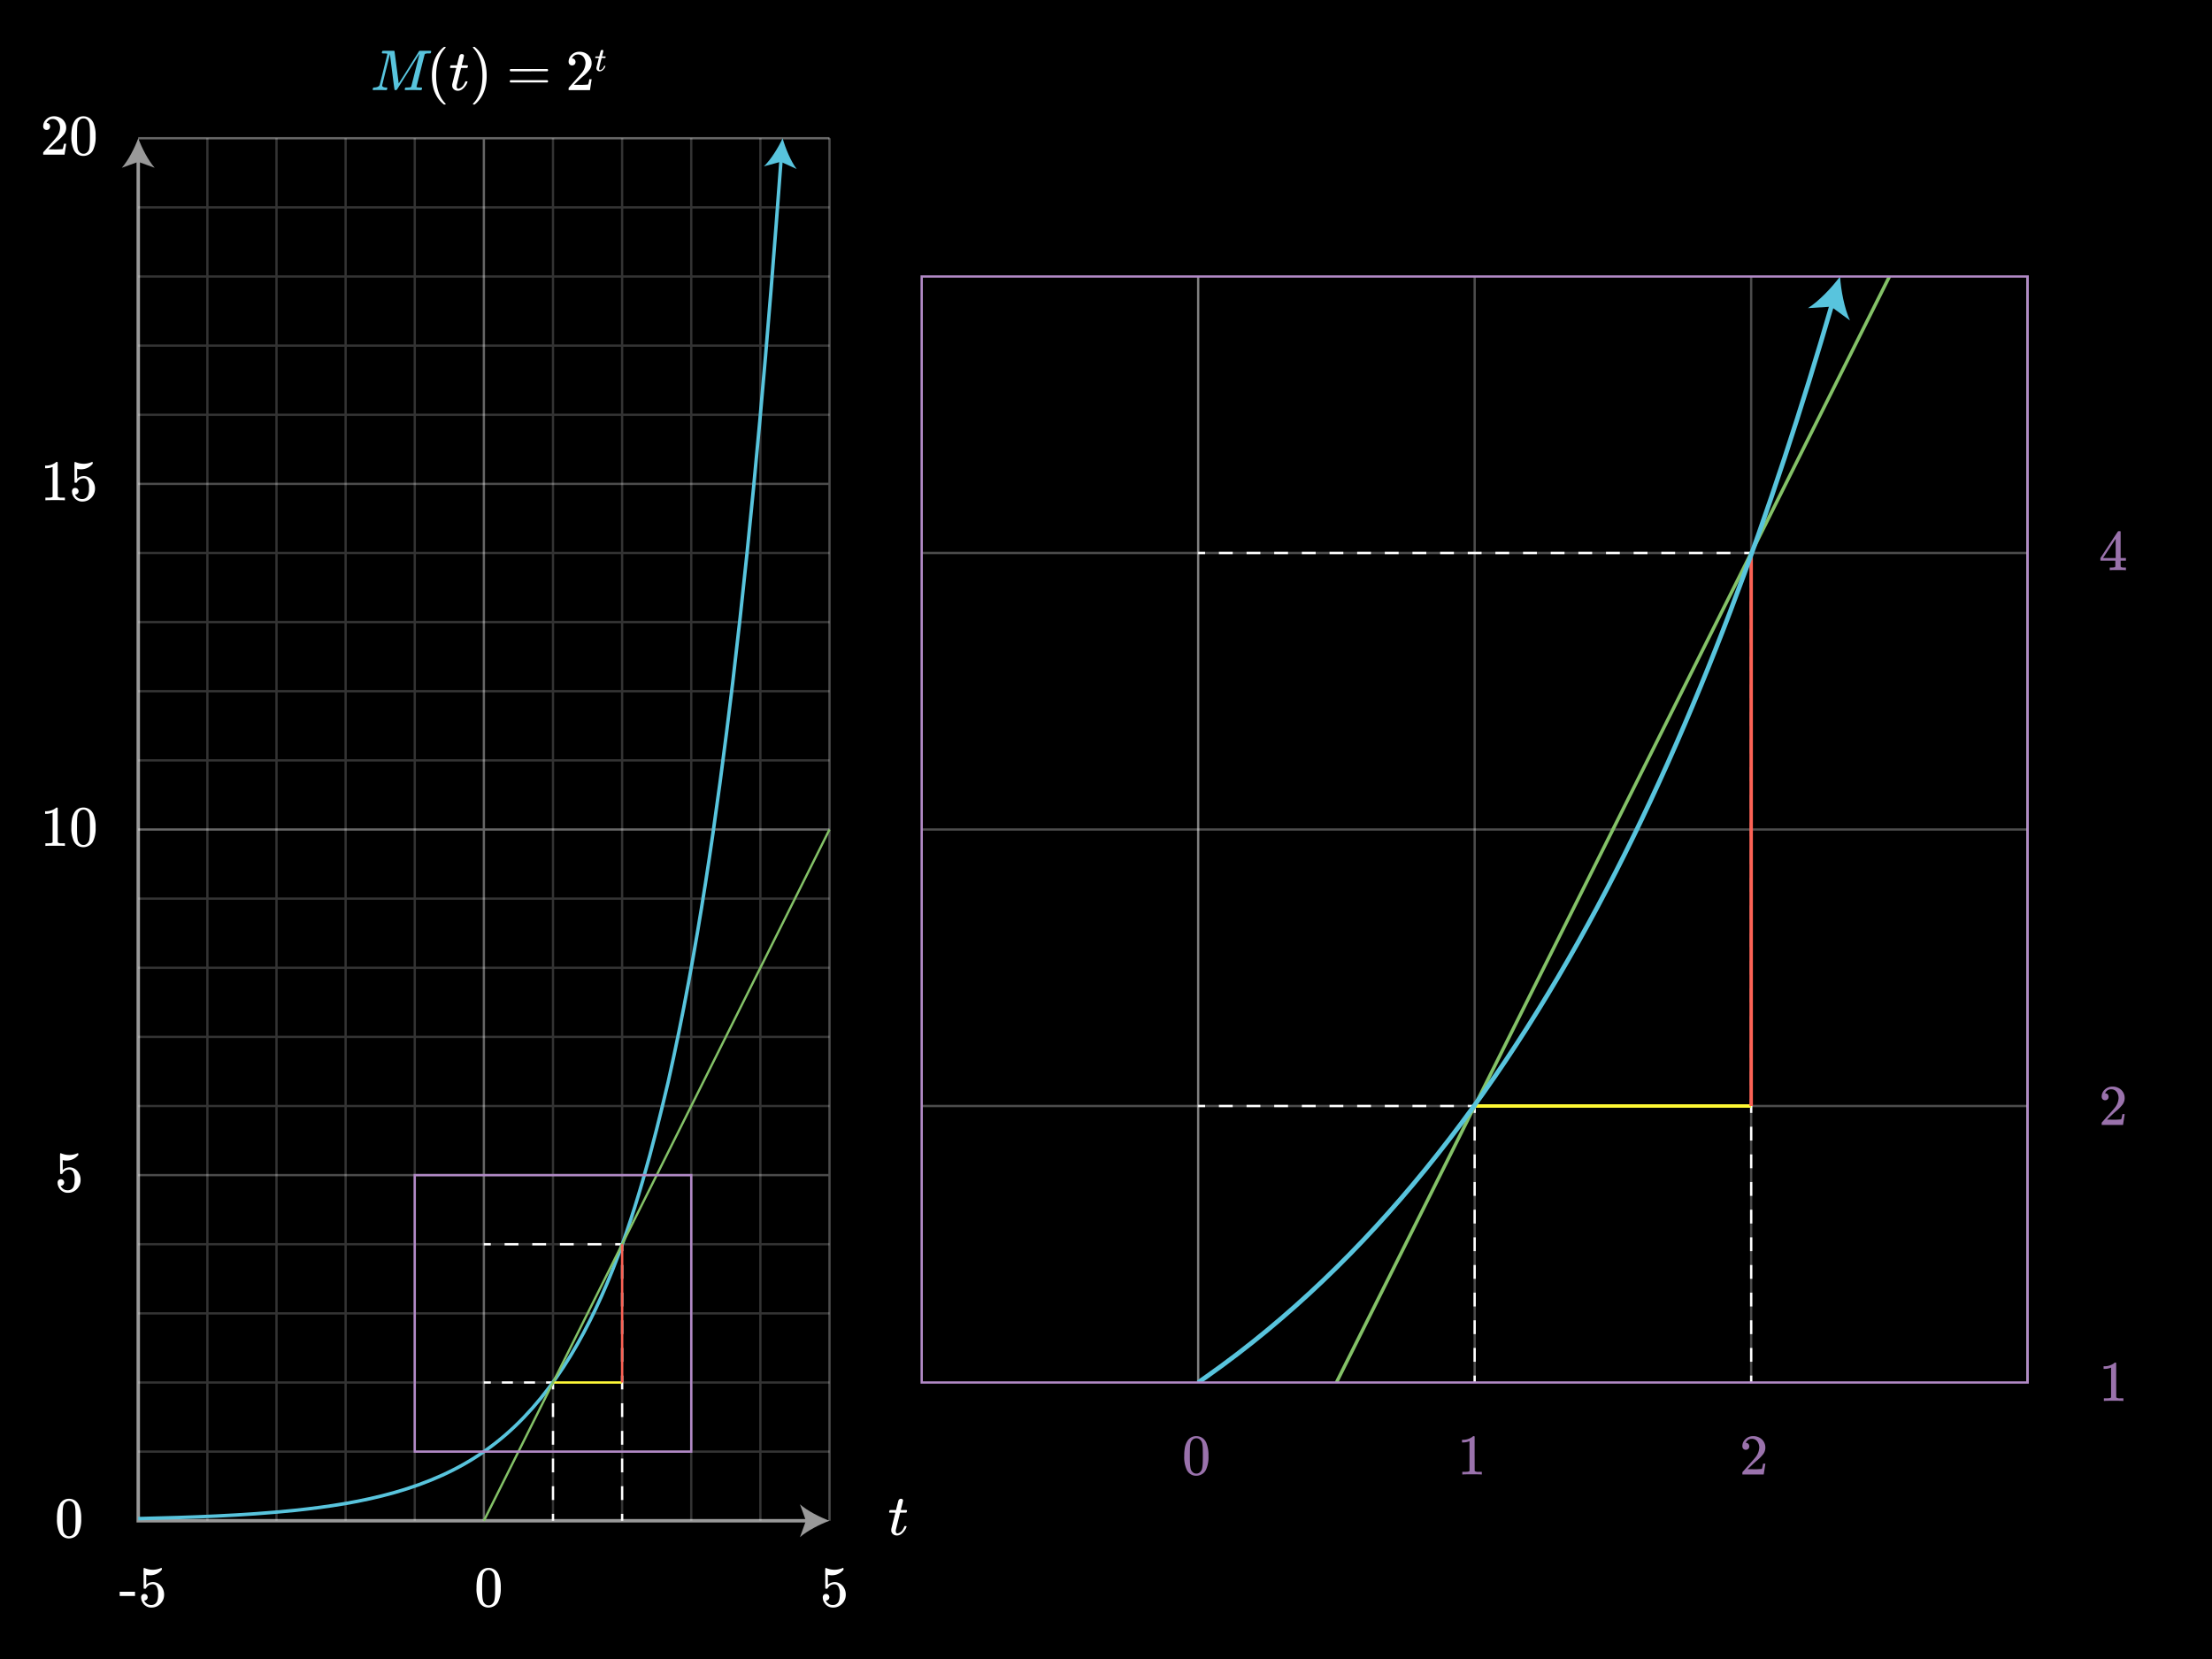 <svg xmlns="http://www.w3.org/2000/svg" xmlns:xlink="http://www.w3.org/1999/xlink" width="960" height="720" viewBox="0 0 960 720"><defs><style>.a,.c,.g,.j,.k,.l,.n,.o,.p,.q,.s,.t,.u,.v,.w,.x{fill:none;}.a{stroke:#b189c6;}.a,.j,.k,.l,.o,.p,.q,.u,.v,.w{stroke-miterlimit:10;}.b{opacity:0.2;}.c,.g,.j,.k,.l,.s,.t{stroke:#fff;}.c,.g,.n,.s,.t,.x{stroke-miterlimit:120;}.d,.s{opacity:0.3;}.e{opacity:0.4;}.f{opacity:0.6;}.g,.n,.u,.v,.w{stroke-width:1.5px;}.h{fill:#fff;}.i{fill:#58c4dd;}.k{stroke-dasharray:6 6;}.l{stroke-dasharray:4.8 4.8;}.m{isolation:isolate;}.n,.x{stroke:#58c4dd;}.o,.u{stroke:#fff933;}.p,.v{stroke:#83c167;}.q,.w{stroke:#fc6255;}.r{clip-path:url(#a);}.t{opacity:0.5;}.x{stroke-width:2px;}.y{fill:#9a72ac;}</style><clipPath id="a"><rect class="a" x="400" y="120" width="480" height="480"/></clipPath></defs><rect width="960" height="720"/><g class="b"><line class="c" x1="90" y1="60" x2="90" y2="660"/><line class="c" x1="120" y1="60" x2="120" y2="660"/><line class="c" x1="150" y1="60" x2="150" y2="660"/><line class="c" x1="180" y1="60" x2="180" y2="660"/><line class="c" x1="240" y1="60" x2="240" y2="660"/><line class="c" x1="270" y1="60" x2="270" y2="660"/><line class="c" x1="300" y1="60" x2="300" y2="660"/><line class="c" x1="330" y1="60" x2="330" y2="660"/><line class="c" x1="60" y1="90" x2="360" y2="90"/><line class="c" x1="60" y1="120" x2="360" y2="120"/><line class="c" x1="60" y1="150" x2="360" y2="150"/><line class="c" x1="60" y1="180" x2="360" y2="180"/><line class="c" x1="60" y1="240" x2="360" y2="240"/><line class="c" x1="60" y1="270" x2="360" y2="270"/><line class="c" x1="60" y1="300" x2="360" y2="300"/><line class="c" x1="60" y1="330" x2="360" y2="330"/><line class="c" x1="60" y1="390" x2="360" y2="390"/><line class="c" x1="60" y1="420" x2="360" y2="420"/><line class="c" x1="60" y1="450" x2="360" y2="450"/><line class="c" x1="60" y1="480" x2="360" y2="480"/><line class="c" x1="60" y1="540" x2="360" y2="540"/><line class="c" x1="60" y1="570" x2="360" y2="570"/><line class="c" x1="60" y1="600" x2="360" y2="600"/><line class="c" x1="60" y1="630" x2="360" y2="630"/></g><g class="d"><line class="c" x1="360" y1="60" x2="360" y2="660"/><line class="c" x1="60" y1="210" x2="360" y2="210"/><line class="c" x1="60" y1="510" x2="360" y2="510"/></g><g class="e"><line class="c" x1="210" y1="60" x2="210" y2="660"/><line class="c" x1="60" y1="60" x2="360" y2="60"/><line class="c" x1="60" y1="360" x2="360" y2="360"/></g><g class="f"><polyline class="g" points="350.947 660 60 660 60 69.053"/><path class="h" d="M360,660c-4.26-1.581-9.545-4.277-12.821-7.134l2.58,7.134-2.58,7.132C350.455,664.276,355.74,661.579,360,660Z"/><path class="h" d="M60,60c1.581,4.26,4.277,9.545,7.134,12.821L60,70.241l-7.132,2.58C55.724,69.545,58.421,64.26,60,60Z"/></g><path class="i" d="M167.534,39.115q-.35,0-1.211-.025c-.576-.016-1.088-.025-1.539-.025q-1.8,0-2.224.025a2.069,2.069,0,0,1-.675-.025.211.211,0,0,1-.15-.225,2.53,2.53,0,0,1,.088-.363,3.175,3.175,0,0,1,.112-.362q.049-.15.55-.15,1.8-.1,2.224-1,.1-.15,1.739-6.713t1.636-6.862c0-.066-.024-.1-.074-.1h-.051a6.966,6.966,0,0,0-1.3-.1,4.146,4.146,0,0,1-.75-.037.262.262,0,0,1-.174-.163.9.9,0,0,1,.025-.35,1.53,1.53,0,0,1,.225-.55q.073-.05,2.549-.05,1.976,0,2.289.012c.208.009.336.046.386.113q.025.1.926,7.038t.9,6.987a3.334,3.334,0,0,0,.3-.438q.3-.462.813-1.275t1.176-1.85q.662-1.037,1.386-2.2t1.45-2.325q.726-1.161,1.388-2.212l1.175-1.862q.513-.813.812-1.313l.3-.475c.017-.017.046-.041.088-.075s.07-.058.088-.075l.149-.05h2.4q2.4,0,2.474.05a.238.238,0,0,1,.1.2,2.46,2.46,0,0,1-.075.387,2.926,2.926,0,0,0-.075.363q-.1.15-.925.15a4.219,4.219,0,0,0-1.55.175.453.453,0,0,0-.176.175q-.075.126-1.812,7.075t-1.738,7.025c0,.116.026.184.076.2a6.979,6.979,0,0,0,1.375.125h.775a.889.889,0,0,1,.149.275,1.666,1.666,0,0,1-.174.75.548.548,0,0,1-.4.125q-.425,0-1.474-.025t-1.85-.025q-.777,0-1.788.013t-1.388.012c-.217,0-.349-.042-.4-.125a.926.926,0,0,1,.024-.475q.1-.4.2-.462a1.477,1.477,0,0,1,.576-.063q.675,0,1.5-.075a.662.662,0,0,0,.474-.3q.049-.1.95-3.663t1.776-7.062q.875-3.5.875-3.525-2.2,3.476-4.851,7.725l-4.925,7.825a.807.807,0,0,1-.6.225c-.25,0-.4-.058-.45-.175q-.075-.124-.963-7.15t-1.037-8.275Q165.86,36.891,165.86,37.14q.148.825,1.8.825h.25a.475.475,0,0,1,.175.225,1.168,1.168,0,0,1-.074.45q-.1.4-.2.45A1.184,1.184,0,0,1,167.534,39.115Z"/><path class="h" d="M193.435,45.14c0,.15-.151.225-.45.225h-.326l-.7-.6q-4.5-4.1-4.5-11.9a20.133,20.133,0,0,1,.726-5.575,13.475,13.475,0,0,1,3.774-6.325c.117-.1.25-.213.4-.338s.25-.212.3-.262h.326a.593.593,0,0,1,.375.075.22.22,0,0,1,.075.15q0,.1-.276.375-3.875,4.1-3.875,11.9t3.875,11.9Q193.435,45.04,193.435,45.14Z"/><path class="h" d="M195.485,29.49c-.118-.116-.176-.2-.176-.25a1.951,1.951,0,0,1,.088-.412,1.641,1.641,0,0,1,.112-.338.246.246,0,0,1,.237-.138q.188-.012,1.263-.012h1.325l.475-2q.525-2.025.6-2.175a1.136,1.136,0,0,1,1.15-.7.967.967,0,0,1,.562.225.654.654,0,0,1,.239.525,15.9,15.9,0,0,1-.476,2.125c-.066.284-.145.6-.237.938s-.162.6-.213.762l-.05.25a5.851,5.851,0,0,0,1.25.05h1.275c.117.117.175.208.175.275a1.18,1.18,0,0,1-.325.875h-2.675l-.9,3.625q-.924,3.724-.949,3.925a1.947,1.947,0,0,0-.026.375q0,1.05.675,1.05a1.529,1.529,0,0,0,.3-.025,3.592,3.592,0,0,0,2.275-2,5.347,5.347,0,0,0,.45-.925.309.309,0,0,1,.125-.187,1.066,1.066,0,0,1,.375-.038q.5,0,.5.2a1.41,1.41,0,0,1-.1.3,5.893,5.893,0,0,1-.887,1.613,6.574,6.574,0,0,1-1.238,1.287,3.211,3.211,0,0,1-1.975.7,2.544,2.544,0,0,1-1.537-.463,2.254,2.254,0,0,1-.863-1.212,3.161,3.161,0,0,1-.05-.675v-.45l.875-3.5q.875-3.525.9-3.55a6.075,6.075,0,0,0-1.275-.05Z"/><path class="h" d="M205.359,20.39l.1-.025h.551l.7.6q4.5,4.1,4.5,11.9a19.737,19.737,0,0,1-.724,5.55,13.49,13.49,0,0,1-3.776,6.35c-.116.1-.25.212-.4.337s-.25.213-.3.263h-.3a.933.933,0,0,1-.386-.05c-.059-.033-.088-.117-.088-.25.016-.017.108-.125.275-.325q3.875-4.026,3.875-11.875T205.509,20.99c-.167-.2-.259-.308-.275-.325A.293.293,0,0,1,205.359,20.39Z"/><path class="h" d="M221.234,30.44a.544.544,0,0,1,.349-.5h15.925a.547.547,0,0,1,.375.5.565.565,0,0,1-.35.475l-7.95.025h-7.95A.5.5,0,0,1,221.234,30.44Zm0,4.85a.5.5,0,0,1,.4-.5h15.9a.963.963,0,0,0,.113.087,1.4,1.4,0,0,1,.125.1.412.412,0,0,1,.075.125.492.492,0,0,1,.037.188.548.548,0,0,1-.375.5H221.583A.545.545,0,0,1,221.234,35.29Z"/><path class="h" d="M248.283,28.39a1.394,1.394,0,0,1-1.1-.45,1.59,1.59,0,0,1-.4-1.1,4.1,4.1,0,0,1,1.363-3.088,4.584,4.584,0,0,1,3.262-1.287,5.419,5.419,0,0,1,3.563,1.162,4.883,4.883,0,0,1,1.737,3.038,7.356,7.356,0,0,1,.05.825,4.723,4.723,0,0,1-.875,2.725,16.591,16.591,0,0,1-2.824,2.875q-.9.775-2.5,2.3l-1.476,1.4,1.9.025a29.862,29.862,0,0,0,4.174-.125c.067-.017.151-.191.25-.525a15.484,15.484,0,0,0,.35-1.7V34.39h1v.075l-.7,4.575v.075h-9.276V38.64a1.694,1.694,0,0,1,.05-.575q.025-.025,2.1-2.375,2.724-3.025,3.5-4a7.253,7.253,0,0,0,1.675-4.175,4.377,4.377,0,0,0-.863-2.763,2.88,2.88,0,0,0-2.413-1.112,2.742,2.742,0,0,0-2.349,1.3c-.034.066-.084.158-.151.275a.539.539,0,0,0-.075.15c0,.016.042.025.125.025a1.274,1.274,0,0,1,1.013.45,1.556,1.556,0,0,1,.387,1.05,1.493,1.493,0,0,1-.412,1.063A1.423,1.423,0,0,1,248.283,28.39Z"/><path class="h" d="M258.412,25.178c-.068-.067-.1-.116-.1-.145a1.1,1.1,0,0,1,.051-.241.972.972,0,0,1,.065-.2.144.144,0,0,1,.139-.08c.072,0,.318-.007.735-.007h.773l.277-1.166q.306-1.18.349-1.268a.663.663,0,0,1,.671-.408.562.562,0,0,1,.329.131.384.384,0,0,1,.137.306,9.232,9.232,0,0,1-.276,1.239c-.039.165-.085.348-.139.546s-.1.348-.124.445l-.029.146a3.405,3.405,0,0,0,.729.029h.744c.067.068.1.121.1.16a.689.689,0,0,1-.189.51h-1.56l-.524,2.114q-.54,2.172-.554,2.288A1.17,1.17,0,0,0,260,29.8q0,.614.394.613a.892.892,0,0,0,.175-.015A2.1,2.1,0,0,0,261.9,29.23a3.184,3.184,0,0,0,.262-.539.173.173,0,0,1,.073-.109.628.628,0,0,1,.219-.022c.194,0,.292.039.292.116a.812.812,0,0,1-.059.175,3.422,3.422,0,0,1-.518.941,3.824,3.824,0,0,1-.721.75,1.877,1.877,0,0,1-1.152.408,1.485,1.485,0,0,1-.9-.27,1.32,1.32,0,0,1-.5-.707,1.786,1.786,0,0,1-.029-.393v-.262l.509-2.041q.51-2.055.525-2.069a3.473,3.473,0,0,0-.743-.03Z"/><path class="h" d="M386.035,656.494c-.116-.117-.174-.2-.174-.25a1.968,1.968,0,0,1,.088-.413,1.576,1.576,0,0,1,.112-.337.246.246,0,0,1,.237-.138q.188-.012,1.263-.012h1.325l.475-2q.525-2.025.6-2.176a1.134,1.134,0,0,1,1.15-.7.963.963,0,0,1,.562.225.653.653,0,0,1,.237.525,15.788,15.788,0,0,1-.474,2.125c-.067.283-.147.6-.237.938s-.164.595-.213.761l-.05.25a5.787,5.787,0,0,0,1.25.051h1.275c.116.116.175.208.175.275a1.181,1.181,0,0,1-.325.875h-2.675l-.9,3.625q-.925,3.724-.951,3.924a2.166,2.166,0,0,0-.024.375q0,1.052.675,1.051a1.61,1.61,0,0,0,.3-.025,3.6,3.6,0,0,0,2.275-2,5.4,5.4,0,0,0,.45-.926.3.3,0,0,1,.125-.187,1.092,1.092,0,0,1,.375-.038q.5,0,.5.2a1.411,1.411,0,0,1-.1.3,5.9,5.9,0,0,1-.888,1.614,6.571,6.571,0,0,1-1.237,1.287,3.212,3.212,0,0,1-1.975.7,2.551,2.551,0,0,1-1.538-.462,2.258,2.258,0,0,1-.862-1.212,3.112,3.112,0,0,1-.05-.676v-.449l.875-3.5q.875-3.525.9-3.551a6.244,6.244,0,0,0-1.275-.049Z"/><line class="j" x1="270" y1="660" x2="270" y2="657"/><line class="k" x1="270" y1="651" x2="270" y2="546"/><polyline class="j" points="270 543 270 540 267 540"/><line class="k" x1="261" y1="540" x2="216" y2="540"/><line class="j" x1="213" y1="540" x2="210" y2="540"/><line class="j" x1="210" y1="600" x2="213" y2="600"/><line class="l" x1="217.8" y1="600" x2="234.6" y2="600"/><polyline class="j" points="237 600 240 600 240 603"/><line class="k" x1="240" y1="609" x2="240" y2="654"/><line class="j" x1="240" y1="657" x2="240" y2="660"/><g class="m"><path class="h" d="M51.944,692.644v-1.825h6.649v1.825Z"/><path class="h" d="M62.668,691.769a1.376,1.376,0,0,1,1.013.412,1.408,1.408,0,0,1,.412,1.037,1.291,1.291,0,0,1-.425.976,1.353,1.353,0,0,1-.95.4h-.175l.075.125a3.233,3.233,0,0,0,1.151,1.325,3.164,3.164,0,0,0,1.824.526,2.658,2.658,0,0,0,2.551-1.5,7.638,7.638,0,0,0,.474-3.2,6.223,6.223,0,0,0-.674-3.475,1.967,1.967,0,0,0-1.6-.825,3.217,3.217,0,0,0-2.949,1.7.491.491,0,0,1-.188.212,1.1,1.1,0,0,1-.363.038c-.283,0-.441-.051-.475-.15q-.05-.1-.049-4.375,0-.75-.013-1.776t-.013-1.3q0-1.4.151-1.4a.145.145,0,0,1,.1-.051l.45.151a8.887,8.887,0,0,0,3.326.65,8.5,8.5,0,0,0,3.4-.7.782.782,0,0,1,.325-.1c.134,0,.2.151.2.45v.326a6.389,6.389,0,0,1-5.125,2.424,6.019,6.019,0,0,1-1.4-.149l-.25-.051v4.3a4.288,4.288,0,0,1,3.95-1.025,4.734,4.734,0,0,1,2.738,1.9,5.74,5.74,0,0,1,1.062,3.449,5.47,5.47,0,0,1-1.587,3.926,5.213,5.213,0,0,1-3.913,1.649,4.166,4.166,0,0,1-2.675-.875,2.771,2.771,0,0,1-.825-.825,4.419,4.419,0,0,1-.949-2.224c0-.05,0-.129-.013-.238s-.013-.187-.013-.237a1.484,1.484,0,0,1,.4-1.1A1.384,1.384,0,0,1,62.668,691.769Z"/></g><g class="m"><path class="h" d="M208.231,682.494a4.412,4.412,0,0,1,3.825-2.026,4.611,4.611,0,0,1,3.2,1.25,5.47,5.47,0,0,1,1.151,1.7,14.324,14.324,0,0,1,.924,5.7,13.038,13.038,0,0,1-1.075,5.924,4.337,4.337,0,0,1-2.05,2.1,4.708,4.708,0,0,1-2.125.524,4.4,4.4,0,0,1-4.2-2.625,13.038,13.038,0,0,1-1.075-5.924,19.524,19.524,0,0,1,.312-3.838A8.388,8.388,0,0,1,208.231,682.494Zm5.625-.3a2.3,2.3,0,0,0-1.775-.8,2.38,2.38,0,0,0-1.8.8,2.985,2.985,0,0,0-.75,1.4,15.365,15.365,0,0,0-.25,2.851c0,.1-.005.425-.013.974s-.013,1.009-.013,1.375q0,2.4.05,3.351a14.247,14.247,0,0,0,.3,2.512,2.846,2.846,0,0,0,.75,1.312,2.217,2.217,0,0,0,1.725.75,2.194,2.194,0,0,0,1.7-.75,2.846,2.846,0,0,0,.75-1.312,14.468,14.468,0,0,0,.3-2.512q.051-.951.05-3.351,0-.549-.013-1.375c-.008-.549-.012-.875-.012-.974a15.365,15.365,0,0,0-.25-2.851A3,3,0,0,0,213.856,682.194Z"/></g><g class="m"><path class="h" d="M358.506,691.769a1.377,1.377,0,0,1,1.013.412,1.412,1.412,0,0,1,.412,1.037,1.291,1.291,0,0,1-.425.976,1.353,1.353,0,0,1-.95.4h-.175l.075.125a3.237,3.237,0,0,0,1.15,1.325,3.167,3.167,0,0,0,1.825.526,2.655,2.655,0,0,0,2.55-1.5,7.634,7.634,0,0,0,.475-3.2,6.232,6.232,0,0,0-.674-3.475,1.967,1.967,0,0,0-1.6-.825,3.219,3.219,0,0,0-2.95,1.7.479.479,0,0,1-.188.212,1.1,1.1,0,0,1-.362.038c-.283,0-.441-.051-.475-.15q-.051-.1-.049-4.375,0-.75-.013-1.776t-.013-1.3q0-1.4.151-1.4a.145.145,0,0,1,.1-.051l.45.151a8.887,8.887,0,0,0,3.326.65,8.5,8.5,0,0,0,3.4-.7.778.778,0,0,1,.325-.1c.133,0,.2.151.2.45v.326a6.39,6.39,0,0,1-5.125,2.424,6.019,6.019,0,0,1-1.4-.149l-.25-.051v4.3a4.622,4.622,0,0,1,2.925-1.15,4.669,4.669,0,0,1,1.025.125,4.732,4.732,0,0,1,2.737,1.9,5.747,5.747,0,0,1,1.063,3.449,5.47,5.47,0,0,1-1.587,3.926,5.216,5.216,0,0,1-3.913,1.649,4.166,4.166,0,0,1-2.675-.875,2.771,2.771,0,0,1-.825-.825,4.429,4.429,0,0,1-.95-2.224c0-.05,0-.129-.012-.238s-.013-.187-.013-.237a1.488,1.488,0,0,1,.4-1.1A1.388,1.388,0,0,1,358.506,691.769Z"/></g><g class="m"><path class="h" d="M20.249,56.394a1.394,1.394,0,0,1-1.1-.45,1.6,1.6,0,0,1-.4-1.1,4.1,4.1,0,0,1,1.363-3.087,4.585,4.585,0,0,1,3.262-1.288,5.421,5.421,0,0,1,3.563,1.163,4.882,4.882,0,0,1,1.737,3.037,7.635,7.635,0,0,1,.051.826,4.728,4.728,0,0,1-.875,2.724,16.607,16.607,0,0,1-2.825,2.875q-.9.777-2.5,2.3l-1.476,1.4,1.9.026a30.064,30.064,0,0,0,4.174-.125c.067-.017.151-.192.25-.526a15.574,15.574,0,0,0,.351-1.7v-.074h1v.074l-.7,4.575v.076H18.749v-.475a1.69,1.69,0,0,1,.05-.575q.026-.025,2.1-2.375,2.724-3.026,3.5-4a7.253,7.253,0,0,0,1.675-4.175,4.373,4.373,0,0,0-.863-2.763A2.881,2.881,0,0,0,22.8,51.644a2.741,2.741,0,0,0-2.349,1.3c-.034.066-.084.158-.151.274a.533.533,0,0,0-.074.151c0,.016.041.025.125.025a1.271,1.271,0,0,1,1.012.449,1.565,1.565,0,0,1,.387,1.051,1.5,1.5,0,0,1-.412,1.063A1.427,1.427,0,0,1,20.249,56.394Z"/><path class="h" d="M32.4,52.494a4.41,4.41,0,0,1,3.825-2.026,4.609,4.609,0,0,1,3.2,1.25,5.452,5.452,0,0,1,1.151,1.7,14.324,14.324,0,0,1,.924,5.7,13.038,13.038,0,0,1-1.075,5.924,4.333,4.333,0,0,1-2.05,2.1,4.705,4.705,0,0,1-2.125.524,4.406,4.406,0,0,1-4.2-2.625,13.04,13.04,0,0,1-1.074-5.924,19.447,19.447,0,0,1,.312-3.838A8.367,8.367,0,0,1,32.4,52.494Zm5.625-.3a2.307,2.307,0,0,0-1.776-.8,2.38,2.38,0,0,0-1.8.8,2.985,2.985,0,0,0-.75,1.4,15.365,15.365,0,0,0-.25,2.851c0,.1,0,.425-.013.974s-.013,1.009-.013,1.375q0,2.4.051,3.351a14.15,14.15,0,0,0,.3,2.512,2.829,2.829,0,0,0,.75,1.312,2.215,2.215,0,0,0,1.724.75,2.192,2.192,0,0,0,1.7-.75,2.846,2.846,0,0,0,.75-1.312,14.369,14.369,0,0,0,.3-2.512q.051-.951.05-3.351,0-.549-.012-1.375c-.008-.549-.012-.875-.012-.974a15.546,15.546,0,0,0-.25-2.851A3.021,3.021,0,0,0,38.025,52.194Z"/></g><g class="m"><path class="h" d="M27.9,217.119q-.426-.075-3.976-.076-3.5,0-3.925.076h-.3v-1.151h.65a14.162,14.162,0,0,0,1.875-.074,1.623,1.623,0,0,0,.6-.3V202.668a.62.62,0,0,0-.2.076,7.358,7.358,0,0,1-2.575.474h-.474v-1.149h.474a6.964,6.964,0,0,0,3.5-.95,3.435,3.435,0,0,0,.776-.576c.033-.049.132-.075.3-.075a.63.63,0,0,1,.425.151v7.474l.026,7.5a2.419,2.419,0,0,0,1.625.375h1.474v1.151Z"/><path class="h" d="M32.674,211.769a1.376,1.376,0,0,1,1.013.412,1.409,1.409,0,0,1,.413,1.037,1.292,1.292,0,0,1-.426.976,1.352,1.352,0,0,1-.949.4h-.176l.075.125a3.24,3.24,0,0,0,1.151,1.325,3.167,3.167,0,0,0,1.825.526,2.656,2.656,0,0,0,2.55-1.5,7.638,7.638,0,0,0,.474-3.2,6.223,6.223,0,0,0-.674-3.475,1.967,1.967,0,0,0-1.6-.825,3.217,3.217,0,0,0-2.95,1.7.491.491,0,0,1-.188.212,1.1,1.1,0,0,1-.362.038c-.284,0-.442-.051-.476-.15q-.05-.1-.049-4.375,0-.75-.013-1.776t-.013-1.3q0-1.4.151-1.4a.145.145,0,0,1,.1-.051l.45.151a8.887,8.887,0,0,0,3.326.65,8.5,8.5,0,0,0,3.4-.7.774.774,0,0,1,.324-.1c.134,0,.2.151.2.45v.326a6.389,6.389,0,0,1-5.125,2.424,6,6,0,0,1-1.4-.149l-.25-.051v4.3a4.286,4.286,0,0,1,3.949-1.025,4.734,4.734,0,0,1,2.738,1.9,5.747,5.747,0,0,1,1.063,3.449,5.466,5.466,0,0,1-1.588,3.926,5.214,5.214,0,0,1-3.912,1.649,4.167,4.167,0,0,1-2.676-.875,2.756,2.756,0,0,1-.824-.825,4.42,4.42,0,0,1-.95-2.224c0-.05,0-.129-.013-.238s-.013-.187-.013-.237a1.488,1.488,0,0,1,.4-1.1A1.387,1.387,0,0,1,32.674,211.769Z"/></g><g class="m"><path class="h" d="M27.9,367.119q-.426-.075-3.976-.076-3.5,0-3.925.076h-.3v-1.151h.65a14.162,14.162,0,0,0,1.875-.074,1.623,1.623,0,0,0,.6-.3V352.668a.62.62,0,0,0-.2.076,7.358,7.358,0,0,1-2.575.474h-.474v-1.149h.474a6.964,6.964,0,0,0,3.5-.95,3.435,3.435,0,0,0,.776-.576c.033-.049.132-.075.3-.075a.63.63,0,0,1,.425.151v7.474l.026,7.5a2.419,2.419,0,0,0,1.625.375h1.474v1.151Z"/><path class="h" d="M32.4,352.494a4.41,4.41,0,0,1,3.825-2.026,4.609,4.609,0,0,1,3.2,1.25,5.452,5.452,0,0,1,1.151,1.7,14.324,14.324,0,0,1,.924,5.7,13.038,13.038,0,0,1-1.075,5.924,4.333,4.333,0,0,1-2.05,2.1,4.705,4.705,0,0,1-2.125.524,4.406,4.406,0,0,1-4.2-2.625,13.04,13.04,0,0,1-1.074-5.924,19.447,19.447,0,0,1,.312-3.838A8.367,8.367,0,0,1,32.4,352.494Zm5.625-.3a2.307,2.307,0,0,0-1.776-.8,2.38,2.38,0,0,0-1.8.8,2.985,2.985,0,0,0-.75,1.4,15.365,15.365,0,0,0-.25,2.851c0,.1,0,.425-.013.974s-.013,1.009-.013,1.375q0,2.4.051,3.351a14.15,14.15,0,0,0,.3,2.512,2.829,2.829,0,0,0,.75,1.312,2.215,2.215,0,0,0,1.724.75,2.192,2.192,0,0,0,1.7-.75,2.846,2.846,0,0,0,.75-1.312,14.369,14.369,0,0,0,.3-2.512q.051-.951.05-3.351,0-.549-.012-1.375c-.008-.549-.012-.875-.012-.974a15.546,15.546,0,0,0-.25-2.851A3.021,3.021,0,0,0,38.025,352.194Z"/></g><g class="m"><path class="h" d="M26.425,511.769a1.375,1.375,0,0,1,1.012.412,1.409,1.409,0,0,1,.413,1.037,1.291,1.291,0,0,1-.425.976,1.355,1.355,0,0,1-.95.4H26.3l.074.125a3.24,3.24,0,0,0,1.151,1.325,3.167,3.167,0,0,0,1.825.526,2.656,2.656,0,0,0,2.55-1.5,7.638,7.638,0,0,0,.474-3.2,6.223,6.223,0,0,0-.674-3.475,1.964,1.964,0,0,0-1.6-.825,3.218,3.218,0,0,0-2.95,1.7.479.479,0,0,1-.188.212,1.1,1.1,0,0,1-.362.038c-.284,0-.442-.051-.476-.15q-.049-.1-.049-4.375,0-.75-.013-1.776t-.012-1.3q0-1.4.15-1.4a.149.149,0,0,1,.1-.051l.449.151a8.891,8.891,0,0,0,3.326.65,8.5,8.5,0,0,0,3.4-.7.778.778,0,0,1,.325-.1c.133,0,.2.151.2.45v.326a6.389,6.389,0,0,1-5.125,2.424,6.016,6.016,0,0,1-1.4-.149l-.25-.051v4.3a4.622,4.622,0,0,1,2.925-1.15,4.669,4.669,0,0,1,1.025.125,4.732,4.732,0,0,1,2.737,1.9,5.747,5.747,0,0,1,1.063,3.449,5.47,5.47,0,0,1-1.587,3.926,5.216,5.216,0,0,1-3.913,1.649,4.164,4.164,0,0,1-2.675-.875,2.771,2.771,0,0,1-.825-.825,4.42,4.42,0,0,1-.95-2.224c0-.05,0-.129-.012-.238s-.014-.187-.014-.237a1.488,1.488,0,0,1,.4-1.1A1.388,1.388,0,0,1,26.425,511.769Z"/></g><g class="m"><path class="h" d="M26.15,652.494a4.412,4.412,0,0,1,3.825-2.026,4.613,4.613,0,0,1,3.2,1.25,5.468,5.468,0,0,1,1.15,1.7,14.324,14.324,0,0,1,.924,5.7,13.04,13.04,0,0,1-1.074,5.924,4.335,4.335,0,0,1-2.051,2.1,4.7,4.7,0,0,1-2.125.524,4.4,4.4,0,0,1-4.2-2.625,13.038,13.038,0,0,1-1.075-5.924,19.524,19.524,0,0,1,.312-3.838A8.388,8.388,0,0,1,26.15,652.494Zm5.625-.3a2.307,2.307,0,0,0-1.776-.8,2.381,2.381,0,0,0-1.8.8,3,3,0,0,0-.75,1.4,15.455,15.455,0,0,0-.25,2.851c0,.1,0,.425-.013.974s-.012,1.009-.012,1.375q0,2.4.05,3.351a14.247,14.247,0,0,0,.3,2.512,2.829,2.829,0,0,0,.75,1.312,2.217,2.217,0,0,0,1.724.75,2.192,2.192,0,0,0,1.7-.75,2.846,2.846,0,0,0,.75-1.312,14.27,14.27,0,0,0,.3-2.512q.051-.951.051-3.351,0-.549-.013-1.375c-.008-.549-.012-.875-.012-.974a15.455,15.455,0,0,0-.25-2.851A3,3,0,0,0,31.775,652.194Z"/></g><path class="n" d="M60,659.062c22.688-.522,45.414-1.259,68-3.573,28.954-3.027,58.884-8.96,83-26.19,47.167-33.279,66.279-105.967,79-159.787,12.826-57.051,21-115.263,28-173.284,8.917-75.376,15.431-151.469,21-227.2"/><path class="i" d="M339.655,60c1.235,4.372,3.5,9.857,6.085,13.351l-6.9-3.143-7.316,2C334.629,69.172,337.74,64.12,339.655,60Z"/><line class="o" x1="240" y1="600" x2="270" y2="600"/><line class="p" x1="210" y1="660" x2="360" y2="360"/><line class="q" x1="270" y1="540" x2="270" y2="600"/><rect class="a" x="180" y="510" width="120" height="120"/><g class="r"><line class="c" x1="400" y1="-1680" x2="400" y2="720"/><line class="s" x1="640" y1="120" x2="640" y2="600"/><line class="s" x1="760" y1="120" x2="760" y2="600"/><line class="c" x1="880" y1="-1680" x2="880" y2="600"/><line class="s" x1="400" y1="240" x2="880" y2="240"/><line class="s" x1="400" y1="360" x2="880" y2="360"/><line class="s" x1="400" y1="480" x2="880" y2="480"/><line class="t" x1="520" y1="-1680" x2="520" y2="600"/><line class="j" x1="760" y1="600" x2="760" y2="597"/><line class="k" x1="760" y1="591" x2="760" y2="246"/><polyline class="j" points="760 243 760 240 757 240"/><line class="k" x1="751" y1="240" x2="526" y2="240"/><line class="j" x1="523" y1="240" x2="520" y2="240"/><line class="j" x1="520" y1="480" x2="523" y2="480"/><line class="k" x1="529" y1="480" x2="634" y2="480"/><polyline class="j" points="637 480 640 480 640 483"/><line class="k" x1="640" y1="489" x2="640" y2="594"/><line class="j" x1="640" y1="597" x2="640" y2="600"/><line class="u" x1="640" y1="480" x2="760" y2="480"/><line class="v" x1="580" y1="600" x2="820" y2="120"/><line class="w" x1="760" y1="240" x2="760" y2="480"/><path class="x" d="M520.025,600q1.994-1.389,3.975-2.8C665.084,497.654,743.415,309.964,795.231,131.6"/><path class="i" d="M798.568,120c.423,6.043,1.889,13.817,4.314,19.081l-8.158-5.979-10.094.624C789.514,130.608,794.949,124.858,798.568,120Z"/></g><rect class="a" x="400" y="120" width="480" height="480"/><g class="m"><path class="y" d="M515.377,625.294a4.412,4.412,0,0,1,3.825-2.025,4.611,4.611,0,0,1,3.2,1.25,5.434,5.434,0,0,1,1.15,1.7,14.317,14.317,0,0,1,.925,5.7,13.056,13.056,0,0,1-1.075,5.925,4.337,4.337,0,0,1-2.05,2.1,4.718,4.718,0,0,1-2.125.524,4.4,4.4,0,0,1-4.2-2.625,13.043,13.043,0,0,1-1.075-5.925,19.427,19.427,0,0,1,.313-3.837A8.379,8.379,0,0,1,515.377,625.294ZM521,625a2.3,2.3,0,0,0-1.775-.8,2.379,2.379,0,0,0-1.8.8,3,3,0,0,0-.75,1.4,15.365,15.365,0,0,0-.25,2.851q0,.149-.013.974t-.012,1.375q0,2.4.05,3.351a14.247,14.247,0,0,0,.3,2.512,2.834,2.834,0,0,0,.75,1.312,2.217,2.217,0,0,0,1.725.75,2.19,2.19,0,0,0,1.7-.75,2.851,2.851,0,0,0,.75-1.312,14.345,14.345,0,0,0,.3-2.512q.049-.951.05-3.351,0-.549-.012-1.375t-.013-.974a15.546,15.546,0,0,0-.25-2.851A3.016,3.016,0,0,0,521,625Z"/></g><g class="m"><path class="y" d="M642.833,639.919q-.424-.073-3.974-.075-3.5,0-3.925.075h-.3v-1.15h.649a14.141,14.141,0,0,0,1.875-.074,1.618,1.618,0,0,0,.6-.3V625.469a.615.615,0,0,0-.2.075,7.363,7.363,0,0,1-2.575.475h-.475V624.87h.475a6.97,6.97,0,0,0,3.5-.951,3.47,3.47,0,0,0,.775-.575q.05-.075.3-.075a.638.638,0,0,1,.425.15v7.475l.025,7.5a2.419,2.419,0,0,0,1.625.375h1.475v1.15Z"/></g><g class="m"><path class="y" d="M757.681,629.2a1.4,1.4,0,0,1-1.1-.45,1.6,1.6,0,0,1-.4-1.1,4.1,4.1,0,0,1,1.362-3.087,4.586,4.586,0,0,1,3.263-1.288,5.417,5.417,0,0,1,3.562,1.163,4.879,4.879,0,0,1,1.738,3.037,7.618,7.618,0,0,1,.051.825,4.731,4.731,0,0,1-.875,2.725,16.622,16.622,0,0,1-2.826,2.875q-.9.777-2.5,2.3l-1.475,1.4,1.9.026a30.085,30.085,0,0,0,4.175-.125c.066-.017.15-.192.25-.526a15.843,15.843,0,0,0,.351-1.7V635.2h1v.074l-.7,4.575v.075h-9.275v-.474a1.686,1.686,0,0,1,.05-.575q.024-.026,2.1-2.375,2.726-3.026,3.5-4a7.249,7.249,0,0,0,1.675-4.175,4.371,4.371,0,0,0-.862-2.763,2.881,2.881,0,0,0-2.413-1.112,2.742,2.742,0,0,0-2.35,1.3c-.033.066-.084.158-.15.274a.548.548,0,0,0-.074.15c0,.017.041.026.125.026a1.269,1.269,0,0,1,1.011.449,1.559,1.559,0,0,1,.388,1.051,1.5,1.5,0,0,1-.412,1.062A1.43,1.43,0,0,1,757.681,629.2Z"/></g><g class="m"><path class="y" d="M913.622,477.5a1.4,1.4,0,0,1-1.1-.451,1.594,1.594,0,0,1-.4-1.1,4.1,4.1,0,0,1,1.363-3.087,4.581,4.581,0,0,1,3.262-1.288,5.42,5.42,0,0,1,3.563,1.163,4.88,4.88,0,0,1,1.737,3.037,7.6,7.6,0,0,1,.05.825,4.731,4.731,0,0,1-.875,2.725A16.569,16.569,0,0,1,918.4,482.2q-.9.775-2.5,2.3l-1.475,1.4,1.9.025a30.064,30.064,0,0,0,4.174-.125q.1-.024.25-.525a15.75,15.75,0,0,0,.35-1.7V483.5h1v.074l-.7,4.575v.075h-9.275v-.474a1.7,1.7,0,0,1,.05-.576q.025-.024,2.1-2.375,2.724-3.024,3.5-4a7.246,7.246,0,0,0,1.676-4.174,4.372,4.372,0,0,0-.864-2.763,2.878,2.878,0,0,0-2.412-1.112,2.74,2.74,0,0,0-2.349,1.3c-.035.067-.084.159-.151.275a.568.568,0,0,0-.075.15c0,.017.042.026.125.026a1.273,1.273,0,0,1,1.013.449,1.568,1.568,0,0,1,.387,1.051,1.489,1.489,0,0,1-.413,1.062A1.424,1.424,0,0,1,913.622,477.5Z"/></g><g class="m"><path class="y" d="M922.422,247.463q-.35-.073-3.224-.075-3,0-3.351.075h-.225v-1.15h.775a5.248,5.248,0,0,0,1.325-.125.444.444,0,0,0,.3-.25c.016-.033.025-.482.025-1.35v-1.25h-6.474v-1.15l3.774-5.774q3.825-5.8,3.875-5.826a1.332,1.332,0,0,1,.525-.049h.451l.149.149v11.5h2.3v1.15h-2.3v1.276q0,1.024.013,1.2a.451.451,0,0,0,.137.3,3.187,3.187,0,0,0,1.425.2h.725v1.15Zm-4.224-5.275v-8.35l-5.476,8.326,2.726.024Z"/></g><g class="m"><path class="y" d="M921.272,608q-.424-.073-3.975-.075-3.5,0-3.925.075h-.3v-1.15h.649a14.141,14.141,0,0,0,1.875-.074,1.625,1.625,0,0,0,.6-.3V593.551a.618.618,0,0,0-.2.075,7.358,7.358,0,0,1-2.575.475h-.474v-1.149h.474a6.964,6.964,0,0,0,3.5-.951,3.454,3.454,0,0,0,.776-.575c.033-.05.132-.075.3-.075a.638.638,0,0,1,.425.15v7.475l.026,7.5a2.419,2.419,0,0,0,1.625.375h1.474V608Z"/></g></svg>